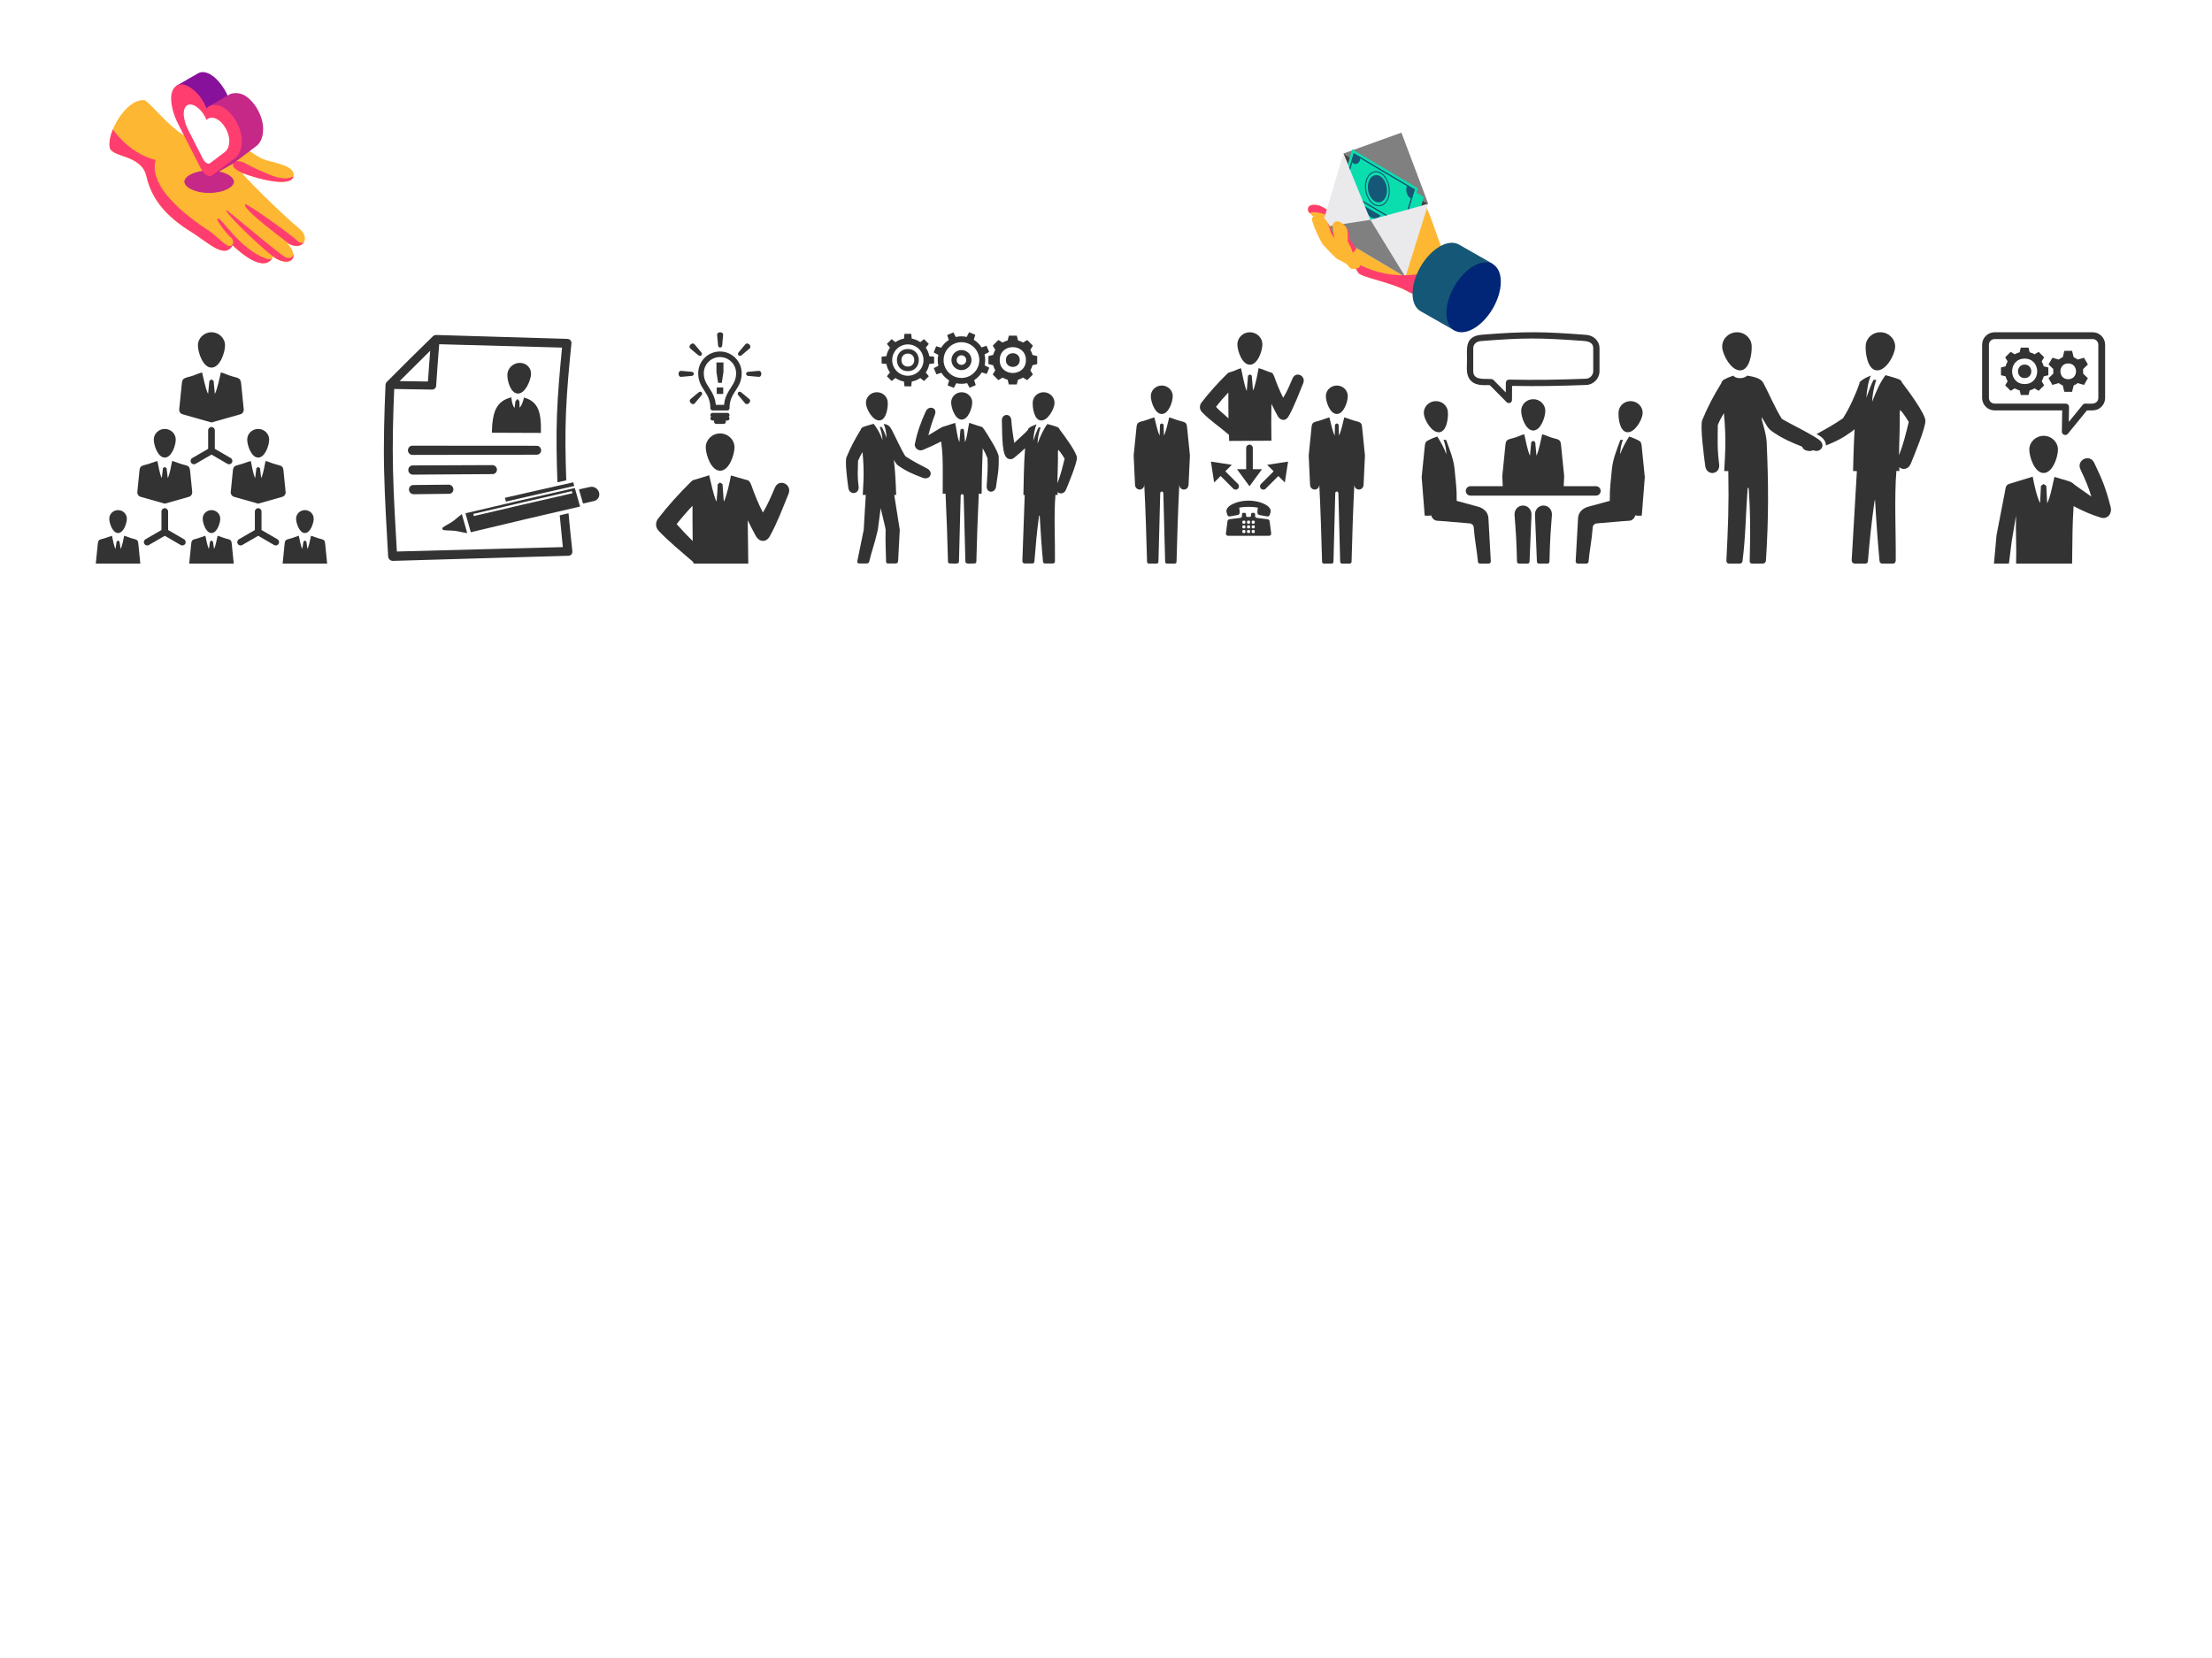 <?xml version="1.0" encoding="UTF-8" standalone="no"?><!DOCTYPE svg PUBLIC "-//W3C//DTD SVG 1.1//EN" "http://www.w3.org/Graphics/SVG/1.1/DTD/svg11.dtd"><svg width="100%" height="100%" viewBox="0 0 5692 4267" version="1.1" xmlns="http://www.w3.org/2000/svg" xmlns:xlink="http://www.w3.org/1999/xlink" xml:space="preserve" xmlns:serif="http://www.serif.com/" style="fill-rule:evenodd;clip-rule:evenodd;stroke-linejoin:round;stroke-miterlimit:2;"><rect id="Artboard1" x="0" y="0" width="5691.67" height="4266.67" style="fill:none;"/><g id="Artboard11" serif:id="Artboard1"><g><g><path d="M3399.55,530.963c6.002,2.998 57.034,31.776 63.155,34.523c44.956,20.173 65.126,-13.534 148.066,3.016c2.587,-4.752 3.394,-9.349 1.778,-13.592c-20.471,-53.701 -18.951,-24.58 -23.321,-67.211c-1.365,-13.322 -1.456,-26.03 10.581,-34.75c3.834,-2.78 9.583,-3.523 13.139,-0.399c2.915,2.561 3.771,7.248 5.655,10.541c18.855,32.984 31.56,36.893 50.096,67.759c15.682,26.115 37.654,111.466 58.669,143.654c23.133,35.431 -45.898,110.157 -105.632,75.064c-36.713,-21.569 -118.464,-36.521 -125.575,-46.674c-9.063,-12.94 -74.18,-113.255 -80.555,-118.448c-3.98,-3.246 -47.04,-33.019 -49.209,-41.322c-5.235,-19.992 22.476,-17.49 33.153,-12.161Z" style="fill:#feb732;fill-rule:nonzero;"/></g><g><path d="M3611.39,567.275c2.075,-4.315 2.641,-8.488 1.163,-12.363c-20.471,-53.701 -18.951,-24.58 -23.321,-67.211c-1.365,-13.322 -1.456,-26.029 10.581,-34.75c3.834,-2.779 9.583,-3.523 13.139,-0.399c0.736,0.648 1.341,1.433 1.867,2.297c-1.989,0.591 -3.87,1.393 -5.536,2.446c-12.011,7.599 -13.312,21.81 -7.58,33.659c10.489,21.684 19.953,44.25 31.396,65.331c4.276,7.883 1.86,28.696 -21.709,10.99Z" style="fill:#ff6556;fill-rule:nonzero;"/></g><g><path d="M3563.36,576.688c-9.07,2.329 -65.299,11.19 -73.016,13.179c-0.636,0.164 -40.872,-23.748 -50.27,-26.954c-19.057,-6.502 -37.6,-16.226 -58.019,-16.859c-4.654,-0.148 -8.556,0.821 -11.765,2.537c-2.127,-2.244 -3.544,-4.137 -3.891,-5.471c-5.23,-19.988 22.479,-17.488 33.158,-12.159c6.002,2.997 57.034,31.776 63.155,34.522c41.555,18.644 61.972,-8.708 130.318,0.108c-4.895,1.368 -23.466,9.504 -29.67,11.097Z" style="fill:#ff3e6f;fill-rule:nonzero;"/></g><g><g><path d="M3675.31,524.602l-69.11,-183.259l-149.291,53.701l218.401,129.558Z" style="fill:#808080;fill-rule:nonzero;"/></g><g><path d="M3675.31,524.602l-148.9,41.137l-69.501,-170.695l218.401,129.558Z" style="fill:#424445;fill-rule:nonzero;"/></g><g><g><path d="M3494.79,406.789l-30.921,108.766l167.026,99.071l32.928,-107.568l-169.033,-100.269Z" style="fill:#0bdeae;fill-rule:nonzero;"/></g><g><g><path d="M3627.05,604.666l-1.444,-0.858l-153.992,-91.336l27.189,-95.636l1.476,0.876l155.723,92.374l-0.301,0.992l-28.651,93.588Zm-152.342,-93.424l150.8,89.441l27.363,-89.383l-152.466,-90.441l-25.697,90.383Z" style="fill:#0bdeae;fill-rule:nonzero;"/></g></g><g><g><path d="M3627.04,604.658l-1.444,-0.858l-154.002,-91.325l27.197,-95.65l157.209,93.266l-7.214,23.565l-21.746,71.002Zm-152.352,-93.413l150.811,89.43l27.371,-89.37l-152.477,-90.457l-25.705,90.397Z" style="fill:#0bdeae;fill-rule:nonzero;"/></g></g><g><g><g><path d="M3563.47,553.35c-4.978,0 -10.054,-1.652 -14.819,-4.894c-16.358,-11.129 -24.913,-38.135 -19.069,-60.203c3.125,-11.802 9.933,-20.439 18.676,-23.702c7.269,-2.721 15.297,-1.478 22.595,3.487c16.356,11.126 24.914,38.133 19.072,60.204c-3.125,11.802 -9.933,20.439 -18.676,23.701c-2.523,0.943 -5.139,1.407 -7.779,1.407Zm-7.449,-87.563c-2.331,-0 -4.63,0.406 -6.842,1.235c-7.932,2.959 -14.144,10.944 -17.047,21.907c-5.581,21.07 2.494,46.796 18,57.347c6.567,4.464 13.737,5.601 20.188,3.197c7.932,-2.962 14.144,-10.944 17.047,-21.907c5.578,-21.073 -2.497,-46.799 -18.002,-57.347c-4.314,-2.936 -8.886,-4.432 -13.344,-4.432Z" style="fill:#0bdeae;fill-rule:nonzero;"/></g></g></g><g><g><path d="M3568.07,476.855c12.811,8.713 19.465,29.823 14.875,47.163c-4.591,17.338 -18.689,24.33 -31.5,15.617c-12.807,-8.714 -19.465,-29.824 -14.872,-47.161c4.591,-17.34 18.689,-24.333 31.497,-15.619Z" style="fill:#0bdeae;fill-rule:nonzero;"/></g></g><g><g><path d="M3654.43,510.698l-6.913,22.572c-1.399,-0.317 -2.801,-0.95 -4.171,-1.877c-7.314,-4.989 -11.142,-17.078 -8.502,-27.001c0.422,-1.61 0.977,-3.062 1.665,-4.329l17.921,10.635Z" style="fill:#0bdeae;fill-rule:nonzero;"/></g></g><g><g><path d="M3472.38,511.527l6.903,-22.572c1.399,0.314 2.801,0.948 4.171,1.872c7.314,4.986 11.15,17.076 8.515,27.001c-0.422,1.61 -0.977,3.062 -1.66,4.332l-17.929,-10.633Z" style="fill:#0bdeae;fill-rule:nonzero;"/></g></g><g><g><path d="M3515.88,428.498c-0.106,1.69 -0.373,3.379 -0.792,5.016c-2.614,9.925 -10.694,13.937 -18.03,8.948c-1.216,-0.821 -2.325,-1.848 -3.328,-3.009l5.863,-20.619l16.287,9.664Z" style="fill:#0bdeae;fill-rule:nonzero;"/></g></g><g><g><path d="M3610.24,593.355c0.161,-1.687 0.477,-3.366 0.95,-4.989c2.922,-9.841 11.124,-13.594 18.301,-8.378c1.188,0.855 2.262,1.921 3.231,3.112l-6.507,20.423l-15.975,-10.168Z" style="fill:#0bdeae;fill-rule:nonzero;"/></g></g></g><g><g><path d="M3470.07,425.558l-30.924,108.765l167.027,99.068l32.927,-107.567l-169.03,-100.266Z" style="fill:#0bdeae;fill-rule:nonzero;"/></g><g><g><path d="M3602.32,623.434l-1.444,-0.858l-153.992,-91.336l27.189,-95.636l1.476,0.877l155.723,92.373l-0.301,0.993l-28.651,93.587Zm-152.342,-93.426l150.8,89.44l27.363,-89.382l-152.466,-90.441l-25.697,90.383Z" style="fill:#155777;fill-rule:nonzero;"/></g></g><g><g><path d="M3602.32,623.426l-1.444,-0.858l-154.002,-91.322l27.194,-95.65l157.212,93.266l-7.217,23.562l-21.743,71.002Zm-152.353,-93.413l150.811,89.427l27.371,-89.366l-152.479,-90.457l-25.703,90.396Z" style="fill:#155777;fill-rule:nonzero;"/></g></g><g><g><g><path d="M3538.75,572.116c-4.976,-0 -10.052,-1.652 -14.816,-4.894c-16.359,-11.124 -24.914,-38.13 -19.07,-60.201c3.126,-11.802 9.931,-20.439 18.674,-23.702c7.267,-2.719 15.297,-1.478 22.595,3.487c16.361,11.127 24.914,38.131 19.072,60.201c-3.125,11.802 -9.933,20.439 -18.676,23.702c-2.521,0.942 -5.137,1.407 -7.779,1.407Zm-7.446,-87.561c-2.331,-0 -4.628,0.406 -6.842,1.235c-7.93,2.962 -14.141,10.944 -17.045,21.907c-5.58,21.073 2.492,46.799 18,57.345c6.568,4.463 13.742,5.612 20.186,3.196c7.932,-2.959 14.143,-10.944 17.047,-21.907c5.58,-21.07 -2.495,-46.796 -18.003,-57.344c-4.313,-2.933 -8.888,-4.432 -13.343,-4.432Z" style="fill:#155777;fill-rule:nonzero;"/></g></g></g><g><g><path d="M3543.35,495.623c12.807,8.714 19.465,29.826 14.874,47.163c-4.59,17.338 -18.691,24.33 -31.499,15.619c-12.811,-8.713 -19.465,-29.823 -14.875,-47.163c4.59,-17.34 18.689,-24.33 31.5,-15.619Z" style="fill:#155777;fill-rule:nonzero;"/></g></g><g><g><path d="M3629.72,529.466l-6.916,22.57c-1.399,-0.317 -2.798,-0.948 -4.171,-1.874c-7.312,-4.989 -11.14,-17.079 -8.5,-27.002c0.422,-1.61 0.977,-3.062 1.663,-4.332l17.924,10.638Z" style="fill:#155777;fill-rule:nonzero;"/></g></g><g><g><path d="M3447.66,530.295l6.905,-22.574c1.396,0.316 2.798,0.947 4.171,1.874c7.314,4.984 11.147,17.073 8.513,26.999c-0.42,1.61 -0.974,3.062 -1.661,4.331l-17.928,-10.63Z" style="fill:#155777;fill-rule:nonzero;"/></g></g><g><g><path d="M3491.16,447.266c-0.105,1.69 -0.369,3.377 -0.792,5.013c-2.613,9.925 -10.691,13.938 -18.029,8.949c-1.214,-0.819 -2.323,-1.845 -3.326,-3.009l5.86,-20.617l16.287,9.664Z" style="fill:#155777;fill-rule:nonzero;"/></g></g><g><g><path d="M3585.52,612.121c0.158,-1.685 0.475,-3.363 0.948,-4.989c2.922,-9.839 11.123,-13.592 18.303,-8.379c1.185,0.858 2.262,1.922 3.229,3.115l-6.505,20.421l-15.975,-10.168Z" style="fill:#155777;fill-rule:nonzero;"/></g></g></g><g><g><path d="M3479.45,384.228l-30.921,108.766l167.027,99.07l32.927,-107.567l-169.033,-100.269Z" style="fill:#0bdeae;fill-rule:nonzero;"/></g><g><g><path d="M3611.71,582.105l-1.444,-0.858l-153.992,-91.336l27.189,-95.636l1.475,0.876l155.724,92.373l-0.301,0.993l-28.651,93.588Zm-152.342,-93.424l150.8,89.44l27.363,-89.382l-152.466,-90.442l-25.697,90.384Z" style="fill:#155777;fill-rule:nonzero;"/></g></g><g><g><path d="M3611.71,582.097l-1.444,-0.858l-154.003,-91.326l27.195,-95.646l157.212,93.263l-7.217,23.564l-21.743,71.003Zm-152.353,-93.414l150.811,89.43l27.371,-89.369l-152.479,-90.454l-25.703,90.393Z" style="fill:#155777;fill-rule:nonzero;"/></g></g><g><g><g><path d="M3548.14,530.789c-4.976,-0 -10.052,-1.653 -14.817,-4.894c-16.358,-11.126 -24.913,-38.133 -19.069,-60.204c3.126,-11.799 9.931,-20.436 18.671,-23.701c7.269,-2.717 15.299,-1.484 22.601,3.484c16.358,11.129 24.913,38.136 19.069,60.204c-3.125,11.802 -9.933,20.439 -18.676,23.701c-2.523,0.945 -5.137,1.41 -7.779,1.41Zm-7.444,-87.564c-2.334,0 -4.633,0.409 -6.847,1.238c-7.93,2.962 -14.141,10.944 -17.042,21.904c-5.581,21.073 2.494,46.799 18,57.348c6.57,4.466 13.745,5.606 20.186,3.196c7.932,-2.959 14.143,-10.944 17.047,-21.907c5.58,-21.07 -2.495,-46.796 -18,-57.347c-4.314,-2.935 -8.888,-4.432 -13.344,-4.432Z" style="fill:#155777;fill-rule:nonzero;"/></g></g></g><g><g><path d="M3552.73,454.293c12.807,8.714 19.465,29.824 14.874,47.164c-4.593,17.337 -18.691,24.33 -31.499,15.616c-12.811,-8.711 -19.465,-29.823 -14.875,-47.161c4.593,-17.34 18.692,-24.33 31.5,-15.619Z" style="fill:#155777;fill-rule:nonzero;"/></g></g><g><g><path d="M3639.1,488.137l-6.916,22.572c-1.399,-0.317 -2.798,-0.95 -4.17,-1.874c-7.312,-4.989 -11.14,-17.079 -8.5,-27.004c0.422,-1.611 0.977,-3.06 1.663,-4.33l17.923,10.636Z" style="fill:#155777;fill-rule:nonzero;"/></g></g><g><g><path d="M3457.04,488.968l6.903,-22.574c1.399,0.316 2.8,0.947 4.173,1.871c7.314,4.987 11.147,17.076 8.513,27.002c-0.42,1.61 -0.974,3.062 -1.66,4.331l-17.929,-10.63Z" style="fill:#155777;fill-rule:nonzero;"/></g></g><g><g><path d="M3500.54,405.937c-0.106,1.689 -0.37,3.379 -0.792,5.015c-2.613,9.925 -10.691,13.938 -18.029,8.949c-1.214,-0.819 -2.323,-1.845 -3.326,-3.01l5.86,-20.616l16.287,9.662Z" style="fill:#155777;fill-rule:nonzero;"/></g></g><g><g><path d="M3594.91,570.793c0.158,-1.686 0.475,-3.365 0.947,-4.989c2.922,-9.838 11.124,-13.594 18.304,-8.378c1.188,0.855 2.262,1.922 3.231,3.115l-6.507,20.421l-15.975,-10.169Z" style="fill:#155777;fill-rule:nonzero;"/></g></g></g><g><g><path d="M3456.88,395.04l-56.234,189.953l215.856,128.031l58.826,-188.403l-148.954,41.151l-69.494,-170.732Z" style="fill:#eae9ec;fill-rule:nonzero;"/></g></g><g><path d="M3526.41,565.739l90.119,147.268l-215.852,-128.04l125.733,-19.228Z" style="fill:#808080;fill-rule:nonzero;"/></g></g><g><path d="M3457.99,624.563c-8.05,-8.913 -30.524,-28.692 -30.524,-28.692c-2.003,-7.236 -8.148,-18.4 -13.097,-26.288c-8.633,-13.753 -35.538,-22.157 -38.263,-6.487c-1.647,9.461 23.982,62.121 27.96,66.273c9.635,10.05 32.632,35.784 39.157,38.453c20.298,8.308 29.804,20.084 36.338,12.989c10.203,-11.08 -11.476,-45.07 -21.571,-56.248Z" style="fill:#feb732;fill-rule:nonzero;"/></g><g><path d="M3448.23,635.052c1.773,-1.769 -6.968,-22.77 -5.699,-24.747c-7.836,-7.423 -15.063,-14.434 -15.063,-14.434c-1.773,-6.405 -6.792,-15.883 -11.356,-23.45c3.616,10.552 5.737,15.888 8.704,26.771c0.176,0.373 19.528,31.685 23.414,35.86Z" style="fill:#ff3e6f;fill-rule:nonzero;"/></g><g><path d="M3730.84,682.929c-153.711,64.678 -252.443,-14.412 -252.443,-14.412c5.176,14.314 9.858,23.09 17.762,34.372c7.112,10.154 88.862,25.106 125.575,46.674c55.198,32.431 116.677,-31.304 109.106,-66.634Z" style="fill:#ff3e6f;fill-rule:nonzero;"/></g><g><path d="M3496.98,654.1c-7.219,-9.595 -23.844,-34.445 -23.844,-34.445c-0.441,-7.494 -2.91,-23.051 -5.997,-29.895c-5.495,-12.178 -28.195,-30.552 -37.37,-12.902c-3.987,8.741 10.451,65.766 13.475,70.659c7.317,11.844 27.798,43.252 34.78,44.216c37.703,5.197 19.962,-36.291 18.956,-37.633Z" style="fill:#feb732;fill-rule:nonzero;"/></g><g><path d="M3481.11,650.67c2.84,-3.481 5.988,-6.771 9.231,-9.975c-7.747,-11.068 -17.206,-25.207 -17.206,-25.207c-0.441,-7.493 -2.91,-23.051 -5.997,-29.895c-0.422,-0.929 -0.971,-1.902 -1.579,-2.885c0.641,3.094 4.075,24.17 2.179,37.037c3.605,9.891 7.815,12.511 13.372,30.925Z" style="fill:#ff3e6f;fill-rule:nonzero;"/></g><g><g><path d="M3842,679.329l-88.193,-50.202c-12.623,-7.022 -29.928,-5.859 -49.018,5.162c-38.643,22.31 -69.969,76.57 -69.969,121.192c0,22.577 8.019,38.362 20.952,45.558l87.971,50.068l98.257,-171.778Z" style="fill:#155777;fill-rule:nonzero;"/></g></g><g><g><path d="M3791.8,684.702c-38.639,22.308 -69.845,76.361 -69.721,120.758c0.124,44.397 31.537,62.3 70.176,39.992c38.636,-22.309 69.843,-76.363 69.718,-120.76c-0.124,-44.397 -31.537,-62.299 -70.173,-39.99Z" style="fill:#022677;fill-rule:nonzero;"/></g></g></g><g><g><path d="M771.309,589.349c-54.773,-45.64 -153.409,-145.579 -148.162,-144.322c46.161,17.628 125.805,37.091 132.161,8.751c6.542,-29.173 -57.119,-35.388 -78.314,-44.428c-34.256,-14.609 -66.47,-55.132 -133.946,-55.132c-13.259,0 -27.86,2.759 -43.283,2.759c-43.243,-0 -115.994,-98.061 -128.477,-99.178c-47.474,-3.788 -96.604,84.38 -88.829,121.818c5.491,26.445 81.694,17.253 94.491,74.245c13.697,61.001 53.802,104.811 113.871,142.052c44.949,27.867 87.523,72.437 107.724,35.154c20.258,19.774 82.938,73.954 104.417,29.158c39.329,30.306 74.229,6.35 35.264,-35.456c39.969,24.262 62.46,-10.946 33.083,-35.421Z" style="fill:#feb732;fill-rule:nonzero;"/></g><g><path d="M538.181,438.622c-37.563,-0 -63.738,15.266 -63.738,28.973c0,13.702 26.175,28.968 63.738,28.968c37.562,0 63.742,-15.266 63.742,-28.968c-0,-13.707 -26.18,-28.973 -63.742,-28.973Z" style="fill:#c52887;fill-rule:nonzero;"/></g><g><path d="M685.064,665.553c-71.848,-25.204 -117.76,-113.022 -125.943,-102.229c-3.171,4.182 28.406,43.058 32.836,46.039c15.56,10.468 6.326,31.366 -9.293,20.858c-13.957,-9.389 -25.241,-21.508 -38.409,-31.781c-11.047,-8.619 -167.577,-101.112 -143.801,-186.681c-67.493,-16.934 -105.848,-73.248 -109.908,-78.948c-7.233,17.678 -10.571,34.835 -8.085,46.804c5.491,26.445 81.695,17.253 94.491,74.245c13.698,61 53.803,104.811 113.872,142.052c44.948,27.866 87.523,72.437 107.724,35.154c19.491,19.023 78.246,69.884 101.797,33.811c-4.184,2.785 -9.297,2.773 -15.281,0.676Z" style="fill:#ff3e6f;fill-rule:nonzero;"/></g><g><path d="M754.999,654.192c-3.085,11.832 -14.378,13.038 -26.476,4.153c-47.34,-34.761 -148.366,-122.91 -147.308,-117.809c2.61,12.574 91.261,97.289 121.743,119.69c28.187,20.713 54.829,15.009 52.041,-6.034Z" style="fill:#ff3e6f;fill-rule:nonzero;"/></g><g><path d="M766.161,620.448c-16.559,-16.139 -133.984,-100.367 -135.882,-94.778c-5.171,15.246 108.7,96.441 113.389,102.065c17.834,8.8 31.511,5.39 37.581,-3.112c-4.919,1.292 -10.437,0.361 -15.088,-4.175Z" style="fill:#ff3e6f;fill-rule:nonzero;"/></g><g><path d="M695.706,450.267c-22.371,-8.993 -44.364,-18.823 -65.448,-30.545c-6.478,-3.6 -30.617,-11.821 -30.617,5.545c-0,9.435 22.793,19.591 23.504,19.76c45.914,17.532 124.93,36.866 132.022,9.18c-18.841,9.288 -40.77,3.575 -59.461,-3.94Z" style="fill:#ff3e6f;fill-rule:nonzero;"/></g><g id="heart"><g id="XMLID_532_"><path d="M585.589,245.906c-6.283,-16.17 -24.36,-42.514 -42.839,-53.667c-12.145,-7.332 -23.18,-8.41 -31.547,-4.367l-0.047,-0.056l-57.449,33.019l91.888,230.701c0.002,-0 41.188,-202.56 39.994,-205.63Z" style="fill:#88119b;fill-rule:nonzero;"/></g><g id="XMLID_527_"><path d="M630.167,245.966c-12.569,-7.587 -30.125,-8.338 -40.248,-2.577l-48.546,28.22l-22.406,82.464l25.124,93.665c0.629,2.35 -2.413,6.063 -0.37,4.888c-0,0 56.145,-31.555 56.708,-31.982l59.684,-45.188c10.963,-8.387 17.017,-24.09 17.017,-44.143c0.002,-31.479 -21.025,-69.691 -46.963,-85.347Z" style="fill:#c52887;fill-rule:nonzero;"/></g><g id="XMLID_505_"><g id="XMLID_523_"><path d="M605.282,406.348c10.962,-8.387 17.016,-24.092 17.016,-44.146c-0,-31.48 -21.027,-69.69 -46.965,-85.348c-18.755,-11.319 -37.856,-7.116 -43.971,2.594c0,-0 -11.267,-35.682 -44.012,-55.698c-25.059,-15.318 -46.923,-2.802 -46.923,28.676l0,0.002c0,20.051 6.087,43.084 17.108,64.742l59.652,117.213c7.554,14.845 20.855,22.875 28.412,17.153l59.683,-45.188Z" style="fill:#ff3e6f;fill-rule:nonzero;"/></g></g><g id="XMLID_506_"><g id="XMLID_511_"><path d="M579.003,390.779c7.065,-5.406 10.965,-15.527 10.965,-28.45c0,-20.288 -13.552,-44.913 -30.268,-55.003c-12.086,-7.295 -24.397,-4.588 -28.338,1.67c0,-0 -7.261,-22.995 -28.363,-35.895c-16.151,-9.872 -30.242,-1.808 -30.242,18.48c-0,12.923 3.921,27.767 11.026,41.723l38.444,75.542c4.869,9.567 13.439,14.744 18.311,11.057l38.465,-29.124Z" style="fill:#fff;fill-rule:nonzero;"/></g></g></g></g><g><path d="M1805.22,1017.17c4.756,-5.681 -1.827,-12.269 -7.511,-7.512l-20.545,17.19c-7.274,6.09 4.777,18.141 10.862,10.867l17.194,-20.545Zm94.748,-0c-4.756,-5.681 1.83,-12.269 7.511,-7.512l20.547,17.19c7.274,6.09 -4.778,18.141 -10.864,10.867l-17.194,-20.545Zm-120.158,-49.772c7.379,-0.653 7.381,-9.969 0,-10.624l-26.684,-2.372c-9.45,-0.84 -9.448,16.206 0,15.366l26.684,-2.37Zm145.57,0c-7.381,-0.653 -7.383,-9.969 0,-10.624l26.682,-2.372c9.451,-0.84 9.448,16.206 0,15.366l-26.682,-2.37Zm-128.345,-53.161c5.681,4.755 12.271,-1.83 7.511,-7.511l-17.192,-20.548c-6.088,-7.274 -18.136,4.779 -10.862,10.867l20.543,17.192Zm111.121,-0c-5.684,4.755 -12.272,-1.83 -7.514,-7.511l17.192,-20.548c6.088,-7.274 18.138,4.779 10.864,10.867l-20.542,17.192Zm-49.774,-25.413c-0.653,7.381 -9.971,7.384 -10.622,0l-2.375,-26.684c-0.837,-9.448 16.206,-9.446 15.369,0l-2.372,26.684Zm-15.457,201.987c-3.111,0 -5.637,-2.523 -5.637,-5.634c0,-1.07 0.298,-2.072 0.819,-2.926l-4.505,0c-3.109,0 -5.634,-2.525 -5.634,-5.634c-0,-1.709 0.763,-3.246 1.972,-4.279c-1.209,-1.037 -1.972,-2.567 -1.972,-4.279c-0,-3.111 2.525,-5.634 5.634,-5.634l37.984,-0c3.111,-0 5.634,2.523 5.634,5.634c0,1.712 -0.762,3.242 -1.972,4.279c1.21,1.033 1.972,2.57 1.972,4.279c0,3.109 -2.523,5.634 -5.634,5.634l-4.502,0c0.518,0.854 0.816,1.856 0.816,2.926c0,3.111 -2.525,5.634 -5.634,5.634l-19.341,0Zm28.661,-34.53l-37.984,0c-3.109,0 -5.634,-2.525 -5.634,-5.634c-0,-21.432 -7.883,-33.582 -15.504,-45.325c-8.025,-12.365 -15.797,-24.341 -15.797,-44.879c0,-15.438 6.263,-29.424 16.383,-39.542c10.12,-10.12 24.106,-16.382 39.544,-16.382c15.441,-0 29.424,6.262 39.544,16.382c10.12,10.118 16.383,24.104 16.383,39.542c-0,20.538 -7.772,32.514 -15.795,44.879c-7.62,11.743 -15.506,23.893 -15.506,45.325c0,3.109 -2.523,5.634 -5.634,5.634m-29.652,-14.343l21.32,-0c1.558,-17.794 7.697,-29.345 17.473,-44.407c7.988,-12.31 13.45,-21.721 13.45,-37.088c0,-11.067 -4.353,-21.578 -12.178,-29.403c-7.827,-7.825 -18.336,-12.178 -29.405,-12.178c-11.069,0 -21.578,4.353 -29.403,12.178c-7.827,7.825 -12.18,18.336 -12.18,29.403c-0,15.367 5.462,24.778 13.45,37.088c9.778,15.062 15.915,26.613 17.473,44.407" style="fill:#333;"/><path d="M1784.75,1450.36c-0.193,-3.867 -1.017,-3.877 -3.802,-6.588c-29.922,-25.647 -59.443,-50.015 -85.769,-77.304c-8.651,-8.97 -9.29,-21.943 -1.709,-31.842c24.484,-31.996 52.861,-63.41 84.892,-95.166c4.051,-4.012 5.088,-3.9 13.327,-6.177c14.462,-3.995 18.668,-6.153 33.253,-10.276c4.203,16.776 11.081,52.643 18.855,68.159l2.046,-24.785l1.024,-20.503l6.188,-4.1l6.188,4.1l3.278,45.29c7.835,-15.743 15.12,-50.467 18.383,-67.649c18.722,5.239 26.614,7.855 44.827,12.906c3.221,2.47 5.895,7.485 7.416,11.571c8.158,23.329 17.55,46.867 29.891,70.896c12.076,-19.12 21.252,-41.567 30.921,-63.996c10.763,-24.961 45.418,-8.804 34.889,16.655c-15.292,36.962 -28.812,74.067 -48.006,108.439c-9.283,16.625 -26.908,15.746 -36.272,-1.33c-7.181,-13.095 -13.988,-26.352 -20.467,-39.744l1.379,111.444l-140.732,-0Zm-2.314,-58.134c-0.151,-17.264 -0.219,-35.809 -0.437,-53.663l-0,-37.017c-14.16,15.018 -27.84,30.642 -40.77,47.202c12.804,14.69 26.775,29.461 41.207,43.478m61.88,-395.16l16.687,-0l-0,16.687l-16.687,0l-0,-16.687Zm3.595,-11.874l-4.323,-27.914l-0,-24.58l18.024,0l0,24.58l-4.265,27.914l-9.436,0Zm5.144,130.245c20.422,0 36.974,15.985 36.974,35.714c-0,19.078 -13.734,60.25 -36.974,60.25c-23.236,-0 -36.975,-41.172 -36.975,-60.25c0,-19.729 16.555,-35.714 36.975,-35.714" style="fill:#333;"/></g><g><path d="M4467.56,855.109c20.927,-1.142 38.8,14.327 39.893,34.53c1.06,19.541 -4.981,62.217 -28.784,63.51c-23.808,1.293 -45.951,-39.83 -47.009,-59.368c-1.095,-20.21 14.969,-37.528 35.9,-38.672" style="fill:#333;"/><path d="M4674.57,1117.01c23.499,-12.978 43.579,-23.848 67.863,-40.616c17.22,-27.122 31.412,-58.95 42.532,-89.578c-0.325,-1.344 -0.386,-2.57 0.654,-3.665c6.504,-6.823 16.722,-11.955 28.644,-16.762c-6.088,12.688 -10.899,38.119 -11.518,57.406c3.414,-10.809 12.895,-36.844 18.374,-46.404l6.939,0.163c-5.698,16.117 -10.114,38.213 -10.393,55.998c10.144,-27.193 22.136,-52.452 34.124,-68.063c8.522,2.196 32.972,8.739 38.251,12.693c3.453,2.583 3.748,4.774 4.876,7.369l0.298,0.139c13.806,17.822 56.613,75.54 59.196,95.683c2.114,16.426 -29.784,92.914 -37.558,111.864c-6.4,15.602 -21.413,16.474 -29.677,8.963c0.125,3.276 0.286,6.578 0.477,9.906l-7.832,-0.216l0.023,0.502c-5.684,68.242 -0.921,159.15 -1.7,230.225c-0.051,4.583 -2.849,7.741 -7.032,7.741l-27.68,-0.014c-3.439,-0.005 -6.476,-2.395 -6.811,-5.814c-4.437,-45.094 -8.558,-102.486 -11.606,-157.18c-0.058,-1.114 -1.126,0.439 -1.223,1.118c-7.451,51.485 -12.99,103.945 -17.255,156.062c-0.277,3.407 -2.686,5.809 -6.125,5.814l-27.682,0.014c-4.184,0.002 -7.718,-3.174 -7.944,-7.741l13.406,-230.158c-2.197,-0.109 -7.557,-0.225 -9.848,-0.353c0.567,-16.171 1.314,-61.019 3.97,-107.667c-1.403,1.513 -3.119,3.053 -5.314,4.662c-25.659,18.778 -40.693,25.887 -68.354,37.353c-0.097,-14.75 -12.397,-23.159 -24.075,-29.444m212.124,54.392c0.193,-36.063 2.585,-70.535 1.739,-108.289l0.821,-8.262l6.192,6.795c5.695,7.509 11.132,15.42 16.225,24.31c-8.153,33.04 -13.364,55.617 -24.977,85.446m-45.974,-316.294c-20.929,-1.142 -38.793,14.325 -39.895,34.53c-1.061,19.546 4.983,62.215 28.786,63.51c23.813,1.293 45.951,-39.825 47.013,-59.368c1.096,-20.213 -14.973,-37.528 -35.904,-38.672" style="fill:#333;"/><path d="M4436.8,1212.11c1.991,-34.791 3.905,-65.296 2.544,-100.112c-0.618,-15.832 -1.804,-32.312 -3.325,-48.879c-5.674,9.321 -10.95,19.153 -15.601,30.357c-0.605,38.839 -1.591,63.319 3.351,100.788c3.595,27.254 -32.196,32.043 -35.798,4.756c-2.684,-20.369 -13.843,-102.784 -7.711,-117.883c13.143,-32.356 29.996,-64.373 48.655,-94.264c0.981,-3.476 2.867,-6.72 5.497,-8.688c5.279,-3.953 18.394,-9.336 26.915,-11.534c-1.619,3.695 19.526,12.778 34.93,-0.053c15.101,2.779 34.461,5.944 41.279,18.912c15.241,28.992 30.13,64.438 47.497,92.234c17.231,11.06 85.255,43.388 99.04,56.757c14.555,14.115 -2.282,31.802 -17.901,24.077c-11.221,5.216 -27.141,0.031 -28.54,-8.946c-27.678,-10.976 -51.327,-21.296 -76.049,-38.371c-8.411,-5.463 -12.943,-11.609 -16.794,-18.502c-5.265,-9.569 -11.906,-20.254 -11.862,-18.671c0.293,10.849 12.064,38.756 13.213,65.24c4.634,106.691 5.26,190.925 -1.909,303.292c-0.419,4.57 -4.102,7.744 -8.279,7.742l-27.684,-0.014c-3.435,-0.005 -5.942,-2.391 -5.87,-5.814c1.561,-73.351 2.219,-118.55 -2.637,-188.511c-0.018,-0.283 -2.555,-0.576 -2.604,0.075c-5.137,66.974 -4.946,123.034 -13.271,188.436c-0.433,3.412 -3.542,5.814 -6.977,5.814l-27.682,0.014c-4.183,-0 -7.039,-3.156 -6.808,-7.742c4.341,-87.326 6.681,-140.595 4.978,-230.224l-10.597,-0.286Z" style="fill:#333;"/></g><g><path d="M2989.55,992.141c15.582,0 28.214,12.199 28.214,27.252c0,14.555 -10.485,45.974 -28.214,45.974c-17.732,-0 -28.219,-31.419 -28.219,-45.974c-0,-15.053 12.638,-27.252 28.219,-27.252m-45.104,254.558c0.044,17.469 -23.271,17.476 -23.792,0.263l-3.476,-74.856l7.236,-71.839c0.424,-4.191 0.963,-9.53 4.284,-12.139c3.493,-2.742 10.478,-4.035 14.836,-5.244c10.844,-2.995 15.964,-5.716 26.901,-8.806c3.155,12.578 7.797,35.332 13.629,46.969l0.844,-28.568l4.642,-3.074l4.639,3.074l0.844,28.568c5.832,-11.637 10.474,-34.391 13.629,-46.969c10.937,3.09 16.057,5.811 26.901,8.806c4.342,1.205 11.622,2.544 15.018,5.393c3.158,2.66 3.688,7.878 4.102,11.99l7.236,71.839l-3.476,74.856c-0.521,17.213 -23.836,17.206 -23.789,-0.263c-3.126,61.487 -5.732,139.661 -7.172,199.162c-0.056,2.492 -2.114,4.499 -4.607,4.499l-20.08,0c-2.486,0 -4.546,-2.002 -4.609,-4.483l-4.63,-176.703c-0.074,-2.816 -2.039,-4.227 -4.006,-4.227c-1.97,-0 -3.933,1.411 -4.007,4.227l-4.632,176.703c-0.063,2.481 -2.123,4.483 -4.609,4.483l-20.08,0c-2.493,0 -4.551,-2.007 -4.607,-4.499c-1.44,-59.501 -4.046,-137.675 -7.169,-199.162m495.502,-254.558c15.583,0 28.213,12.199 28.213,27.252c-0,14.555 -10.483,45.974 -28.213,45.974c-17.731,-0 -28.216,-31.419 -28.216,-45.974c-0,-15.053 12.634,-27.252 28.216,-27.252m-45.106,254.558c0.047,17.469 -23.271,17.476 -23.789,0.263l-3.477,-74.856l7.237,-71.839c0.421,-4.191 0.963,-9.53 4.284,-12.139c3.492,-2.742 10.476,-4.035 14.833,-5.244c10.846,-2.995 15.967,-5.716 26.903,-8.806c3.151,12.578 7.795,35.332 13.627,46.969l0.845,-28.568l4.643,-3.074l4.637,3.074l0.847,28.568c5.832,-11.637 10.474,-34.391 13.627,-46.969c10.936,3.09 16.057,5.811 26.903,8.806c4.341,1.205 11.622,2.544 15.017,5.393c3.156,2.66 3.686,7.878 4.1,11.99l7.239,71.839l-3.476,74.856c-0.521,17.213 -23.836,17.206 -23.79,-0.263c-3.127,61.487 -5.734,139.661 -7.171,199.162c-0.058,2.492 -2.114,4.499 -4.607,4.499l-20.08,0c-2.486,0 -4.548,-2.002 -4.611,-4.483l-4.633,-176.703c-0.072,-2.816 -2.037,-4.227 -4.002,-4.227c-1.969,-0 -3.937,1.411 -4.009,4.227l-4.63,176.703c-0.065,2.481 -2.123,4.483 -4.611,4.483l-20.078,0c-2.495,0 -4.551,-2.007 -4.609,-4.499c-1.437,-59.501 -4.044,-137.675 -7.169,-199.162" style="fill:#333;"/><path d="M3211.08,1339.89l3.473,-0c1.17,-0 2.127,0.957 2.127,2.127l-0,3.473c-0,1.17 -0.957,2.127 -2.127,2.127l-3.473,-0c-1.172,-0 -2.127,-0.957 -2.127,-2.127l-0,-3.473c-0,-1.17 0.955,-2.127 2.127,-2.127m12.051,-0l3.473,-0c1.171,-0 2.127,0.957 2.127,2.127l-0,3.473c-0,1.17 -0.956,2.127 -2.127,2.127l-3.473,-0c-1.169,-0 -2.127,-0.957 -2.127,-2.127l-0,-3.473c-0,-1.17 0.958,-2.127 2.127,-2.127m-24.103,12.052l3.474,-0c1.17,-0 2.127,0.955 2.127,2.126l0,3.474c0,1.169 -0.957,2.126 -2.127,2.126l-3.474,-0c-1.17,-0 -2.126,-0.957 -2.126,-2.126l0,-3.474c0,-1.171 0.956,-2.126 2.126,-2.126m12.052,-0l3.473,-0c1.17,-0 2.127,0.955 2.127,2.126l-0,3.474c-0,1.169 -0.957,2.126 -2.127,2.126l-3.473,-0c-1.172,-0 -2.127,-0.957 -2.127,-2.126l-0,-3.474c-0,-1.171 0.955,-2.126 2.127,-2.126m12.051,-0l3.473,-0c1.171,-0 2.127,0.955 2.127,2.126l-0,3.474c-0,1.169 -0.956,2.126 -2.127,2.126l-3.473,-0c-1.169,-0 -2.127,-0.957 -2.127,-2.126l-0,-3.474c-0,-1.171 0.958,-2.126 2.127,-2.126m-24.103,12.051l3.474,-0c1.17,-0 2.127,0.956 2.127,2.125l0,3.474c0,1.169 -0.957,2.126 -2.127,2.126l-3.474,0c-1.17,0 -2.126,-0.957 -2.126,-2.126l0,-3.474c0,-1.169 0.956,-2.125 2.126,-2.125m12.052,-0l3.473,-0c1.17,-0 2.127,0.956 2.127,2.125l-0,3.474c-0,1.169 -0.957,2.126 -2.127,2.126l-3.473,0c-1.172,0 -2.127,-0.957 -2.127,-2.126l-0,-3.474c-0,-1.169 0.955,-2.125 2.127,-2.125m12.051,-0l3.473,-0c1.171,-0 2.127,0.956 2.127,2.125l-0,3.474c-0,1.169 -0.956,2.126 -2.127,2.126l-3.473,0c-1.169,0 -2.127,-0.957 -2.127,-2.126l-0,-3.474c-0,-1.169 0.958,-2.125 2.127,-2.125m-24.103,-24.103l3.474,-0c1.17,-0 2.127,0.957 2.127,2.127l0,3.473c0,1.17 -0.957,2.127 -2.127,2.127l-3.474,-0c-1.17,-0 -2.126,-0.957 -2.126,-2.127l0,-3.473c0,-1.17 0.956,-2.127 2.126,-2.127m-34.745,-3.765l27.108,-3.402c2.478,-0.31 4.535,-2.037 4.535,-4.533l-0,-4.953c-0,-1.871 1.53,-3.401 3.401,-3.401l3.697,-0c1.874,-0 3.401,1.53 3.401,3.401l0,3.669c0,1.87 1.529,3.401 3.402,3.401l5.98,-0c1.873,-0 3.401,-1.528 3.401,-3.401l-0,-3.669c-0,-1.872 1.529,-3.401 3.402,-3.401l3.696,-0c1.871,-0 3.401,1.533 3.401,3.401l0,4.953c0,2.49 2.058,4.224 4.535,4.533l27.109,3.402c2.843,0.356 5.256,2.117 5.621,4.938l4.08,31.422c0.216,1.659 -0.247,3.203 -1.363,4.472c-1.114,1.268 -2.582,1.927 -4.258,1.927l-105.228,-0c-1.674,-0 -3.145,-0.659 -4.259,-1.927c-1.114,-1.269 -1.58,-2.795 -1.363,-4.472l4.08,-31.422c0.369,-2.842 2.779,-4.582 5.622,-4.938m0.492,-34.823c25.468,-17.252 70.613,-17.252 96.082,-0c4.058,2.751 10.488,9.059 8.506,16.615c-1.246,4.759 -2.064,12.21 -8.876,10.971l-19.547,-3.561c-6.812,-1.239 -5.259,-8.316 -4.931,-13.225c0.391,-5.823 2.842,-5.414 -2.716,-6.348c-11.441,-1.925 -29.511,-1.925 -40.951,-0c-5.56,0.934 -3.108,0.525 -2.719,6.348c0.327,4.909 1.881,11.987 -4.93,13.225l-19.547,3.561c-6.811,1.238 -7.632,-6.212 -8.878,-10.971c-1.98,-7.556 4.448,-13.864 8.507,-16.615" style="fill:#333;"/><path d="M3216.25,855.049c17.776,-0 32.187,13.915 32.187,31.086c-0,16.603 -11.96,52.441 -32.187,52.441c-20.224,-0 -32.184,-35.838 -32.184,-52.441c0,-17.171 14.409,-31.086 32.184,-31.086m-55.075,221.72c-0.112,-13.464 -0.168,-23.903 -0.337,-37.823l-0,-28.87c-11.046,11.713 -21.708,23.898 -31.796,36.811c9.985,11.455 20.882,18.948 32.133,29.882m1.721,57.945c-0.184,-7.734 -0.358,-13.343 -0.517,-15.727c-0.793,-0.595 -1.583,-1.265 -2.362,-2.021c-23.336,-20.001 -46.358,-34.981 -66.887,-56.259c-6.746,-6.992 -7.243,-17.113 -1.332,-24.831c19.092,-24.954 41.223,-49.452 66.205,-74.216c3.158,-3.13 3.967,-3.041 10.392,-4.818c11.276,-3.116 13.623,-6.1 24.999,-9.316c3.276,13.083 8.778,46.651 14.841,58.75l3.19,-39.614l4.825,-3.193l4.826,3.193l3.285,38.477c6.112,-12.276 11.842,-44.425 14.386,-57.822c14.601,4.086 19.977,8.034 34.179,11.976c2.514,1.925 4.599,5.837 5.785,9.023c6.36,18.191 13.686,36.548 23.308,55.289c9.421,-14.911 16.576,-32.419 24.115,-49.908c8.392,-19.467 35.421,-6.867 27.205,12.99c-11.925,28.826 -22.468,57.761 -37.435,84.564c-7.239,12.966 -20.984,12.278 -28.289,-1.037c-5.599,-10.211 -10.903,-20.55 -15.959,-30.994c-0.4,33.07 -0.716,61.841 0.028,94.897l-108.788,0.597Z" style="fill:#333;"/><path d="M3314.5,1187.87l-8.315,53.75l-16.664,-16.662l-32.594,32.589c-3.341,3.341 -8.762,3.341 -12.104,-0c-3.341,-3.34 -3.341,-8.763 0,-12.104l32.594,-32.589l-16.667,-16.666l53.75,-8.318Zm-198.505,-0l53.752,8.318l-16.666,16.666l32.593,32.589c3.339,3.341 3.339,8.764 -0,12.104c-3.344,3.341 -8.765,3.341 -12.104,-0l-32.593,-32.589l-16.664,16.662l-8.318,-53.75Zm90.694,-35.07c-0,-4.725 3.832,-8.56 8.557,-8.56c4.73,0 8.56,3.835 8.56,8.56l0,54.659l23.566,0l-32.126,43.893l-32.123,-43.893l23.566,0l-0,-54.659Z" style="fill:#333;"/></g><g><path d="M3874.89,984.989l-0,-0.098l0.03,0c0.058,-4.592 3.723,-8.113 8.185,-8.025c71.121,1.416 127.148,0.405 198.148,-2.262c10.088,-0.377 18.508,-9.139 18.508,-19.308l0,-59.322c0,-16.66 -16.683,-18.064 -27.191,-18.818c-111.209,-7.976 -151.225,-8.294 -262.734,0.633c-10.009,0.802 -18.82,7.792 -18.82,18.185l-0,59.322c-0,22.114 25.122,19.433 37.249,19.863c14.873,0.531 11.069,-1.069 22.61,10.56l23.873,24.108l0.142,-24.838Zm16.015,8.088l-0.191,36.263c-0.028,7.164 -8.739,10.659 -13.732,5.611l-0.023,0.023l-43.055,-43.541c-4.809,-2.105 -33.031,4.846 -49.032,-11.737c-13.304,-13.792 -9.974,-32.258 -9.974,-54.059c0,-30.04 -5.757,-60.722 38.607,-64.296c110.233,-8.883 159.146,-8.009 268.632,0.412c18.357,1.414 33.742,15.357 33.742,34.221l-0,59.322c-0,18.717 -15.244,34.655 -34.059,35.362c-67.109,2.519 -123.513,3.684 -190.915,2.419" style="fill:#333;fill-rule:nonzero;"/><path d="M3945.39,1027.3c17.147,-0 31.044,13.422 31.044,29.989c0,16.013 -11.536,50.582 -31.044,50.582c-19.513,0 -31.049,-34.569 -31.049,-50.582c-0,-16.567 13.901,-29.989 31.049,-29.989m262.22,299.204c7.416,0.844 9.981,0.844 17.052,0.383l7.823,-98.854l-7.962,-79.048c-0.465,-4.609 -1.061,-10.488 -4.711,-13.357c-4.256,-3.342 -20.664,-10.223 -27.589,-12.181c-8.302,13.034 -16.616,27.233 -23.276,45.665c0.507,-12.669 2.426,-25.222 7.351,-37.521l-6.9,0.753c-8.818,24.185 -19.424,49.96 -21.675,75.556c-2.865,32.535 -5.732,47.02 -5.388,81.046l-54.889,14.883c-14.546,3.943 -25.882,14.229 -26.717,29.26l-6.172,111.098c-0.202,3.641 2.353,6.172 5.686,6.172l22.052,-0.014c2.739,-0.003 5.134,-1.903 5.365,-4.633c2.453,-28.858 8.162,-52.959 10.822,-88.757c0.402,-5.42 4.774,-9.587 10.193,-9.997c29.7,-2.244 54.966,-5.058 84.687,-6.936c6.439,-0.405 13.457,-7.114 14.248,-13.518m-9.348,-294.156c-17.09,-1.327 -31.989,10.976 -33.275,27.487c-1.244,15.964 2.893,50.964 22.343,52.478c19.454,1.514 38.323,-31.693 39.562,-47.662c1.286,-16.513 -11.534,-30.972 -28.63,-32.303m-515.095,294.156c-7.416,0.844 -9.983,0.844 -17.055,0.383l-7.822,-98.854l7.962,-79.048c0.465,-4.609 1.06,-10.488 4.711,-13.357c4.256,-3.342 20.664,-10.223 27.592,-12.181c8.299,13.034 16.612,27.233 23.275,45.665c-0.507,-12.669 -2.428,-25.222 -7.351,-37.521l6.897,0.753c8.818,24.185 19.425,49.96 21.676,75.556c2.865,32.535 5.734,47.02 5.39,81.046l54.887,14.883c14.546,3.943 25.882,14.229 26.717,29.26l6.172,111.098c0.202,3.641 -2.354,6.172 -5.686,6.172l-22.052,-0.014c-2.739,-0.003 -5.135,-1.903 -5.362,-4.633c-2.456,-28.858 -8.165,-52.959 -10.825,-88.757c-0.403,-5.42 -4.774,-9.587 -10.193,-9.997c-29.7,-2.244 -54.966,-5.058 -84.687,-6.936c-6.439,-0.405 -13.458,-7.114 -14.246,-13.518m9.346,-294.156c17.092,-1.327 31.989,10.976 33.275,27.487c1.244,15.964 -2.893,50.964 -22.341,52.478c-19.457,1.514 -38.323,-31.693 -39.565,-47.662c-1.283,-16.513 11.534,-30.972 28.631,-32.303m414.35,218.865c6.674,0 12.085,5.414 12.085,12.088c0,6.674 -5.411,12.09 -12.085,12.09l-322.949,-0c-6.676,-0 -12.087,-5.416 -12.087,-12.09c-0,-6.674 5.411,-12.088 12.087,-12.088l83.041,0l-1.2,-25.889c2.654,-26.349 5.309,-52.701 7.963,-79.048c0.465,-4.609 1.06,-10.488 4.713,-13.357c3.842,-3.019 11.53,-4.437 16.325,-5.77c11.932,-3.295 15.473,-6.29 27.507,-9.69c3.47,13.841 8.346,42.365 14.762,55.169c0.312,-6.216 2.946,-28.708 3.258,-34.921c1.702,-1.13 3.402,-2.254 5.104,-3.386c1.703,1.132 3.403,2.256 5.105,3.386c0.311,6.213 2.946,28.705 3.258,34.921c6.416,-12.804 11.292,-41.328 14.764,-55.169c12.032,3.4 15.573,6.395 27.507,9.69c4.777,1.323 12.788,2.8 16.52,5.932c3.479,2.928 4.06,8.67 4.516,13.195c2.654,26.347 5.309,52.699 7.962,79.048l-1.199,25.889l83.043,0Zm-135.152,49.699c13.253,0 22.769,11.569 21.745,24.699c-3.36,43.078 -4.997,64.528 -6.327,119.799c-0.063,2.737 -2.33,4.949 -5.07,4.949l-22.093,-0c-2.738,-0 -5.005,-2.203 -5.075,-4.933c-1.669,-37.111 -3.337,-83.527 -5.006,-120.638c-0.577,-12.841 8.948,-23.876 21.826,-23.876m-52.647,0c12.878,0 22.403,11.037 21.826,23.876c-1.67,37.111 -3.337,83.527 -5.007,120.638c-0.069,2.73 -2.337,4.933 -5.074,4.933l-22.094,-0c-2.739,-0 -5.006,-2.212 -5.069,-4.949c-1.33,-55.271 -2.967,-76.721 -6.328,-119.799c-1.023,-13.13 8.493,-24.699 21.746,-24.699" style="fill:#333;fill-rule:nonzero;"/></g><g><path d="M2254.84,1009.39c15.492,-0.844 28.716,10.604 29.53,25.559c0.786,14.469 -3.688,46.05 -21.305,47.011c-17.627,0.958 -34.014,-29.48 -34.8,-43.944c-0.81,-14.962 11.083,-27.782 26.575,-28.626m219.837,0c14.982,0 27.128,11.73 27.128,26.208c0,13.992 -10.081,44.202 -27.128,44.202c-17.055,-0 -27.134,-30.21 -27.134,-44.202c0,-14.478 12.148,-26.208 27.134,-26.208m-42.993,87.253c10.43,-2.877 15.65,-5.495 26.166,-8.465c3.032,12.092 5.26,38.293 10.866,49.478l2.751,-31.786l4.461,-2.956l4.457,2.956l2.751,31.786c5.605,-11.185 7.835,-37.386 10.867,-49.478c10.516,2.97 15.736,5.588 26.166,8.465c6.881,1.904 8.695,2.674 8.974,4.702c1.19,0.955 2.304,2.165 3.295,3.655c8.553,12.86 37.109,57.734 37.439,70.238c0.996,37.776 -3.276,48.271 -6.65,76.255c-2.277,18.89 -25.359,18.227 -24.183,-0.772c1.782,-28.819 3.375,-45.367 1.996,-71.519c-3.672,-9.406 -7.763,-17.766 -12.237,-25.758c-0.914,31.788 -2.765,76.02 -2.765,117.06l-7.36,-0c-2.73,56.952 -4.999,121.903 -6.278,175.165c-0.058,2.393 -2.033,4.33 -4.428,4.33c-11.678,-0 -23.573,2.209 -23.743,-4.314l-4.453,-169.907c-0.142,-5.402 -7.557,-5.402 -7.699,-0l-4.453,169.907c-0.17,6.523 -12.063,4.314 -23.743,4.314c-2.395,-0 -4.37,-1.937 -4.428,-4.33c-1.281,-53.262 -3.548,-118.213 -6.278,-175.165l-7.36,-0c-0,-30.803 0.644,-63.41 -0.261,-91.197c-0.539,-16.608 -2.318,-31.5 -3.711,-43.258c-14.892,7.742 -29.849,14.744 -46.509,21.513c-14.25,5.793 -24.587,-8.606 -20.601,-17.059c5.404,-28.468 15.578,-55.301 27.205,-81.237c7.8,-17.39 30.668,-10.35 23.899,7.465c-6.13,16.14 -12.02,33.844 -16.881,53.492l32.647,-19.755c3.714,-1.958 5.732,-2.621 10.081,-3.825m255.318,-87.209c-15.487,-0.844 -28.714,10.602 -29.528,25.559c-0.781,14.464 3.686,46.046 21.308,47.004c17.622,0.958 34.009,-29.477 34.793,-43.941c0.814,-14.957 -11.081,-27.775 -26.573,-28.622m34.026,234.099c0.144,-26.691 1.914,-52.206 1.288,-80.146l0.61,-6.116l4.581,5.028c4.213,5.558 8.236,11.413 12.008,17.994c-6.032,24.452 -9.89,41.163 -18.487,63.24m-75.293,-137.926c-0.239,-0.995 -0.286,-1.902 0.486,-2.711c4.812,-5.053 12.374,-7.542 21.201,-11.1c-4.506,9.391 -8.069,28.213 -8.525,42.488c2.526,-7.999 9.544,-27.27 13.599,-34.344l5.135,0.119c-4.216,11.929 -7.483,28.282 -7.69,41.448c7.506,-20.129 16.38,-38.823 25.254,-50.378c6.309,1.628 24.403,6.469 28.312,9.395c2.556,1.914 2.772,3.534 3.607,5.455l0.223,0.103c10.22,13.192 41.9,55.91 43.809,70.818c1.565,12.16 -22.041,68.766 -27.798,82.795c-4.735,11.546 -15.844,12.19 -21.966,6.63c0.097,2.427 0.213,4.869 0.355,7.334l-5.795,-0.163l0.017,0.372c-4.209,50.509 -0.684,117.795 -1.258,170.399c-0.04,3.395 -2.107,5.727 -5.207,5.727l-20.485,-0.011c-2.546,-0 -4.795,-1.77 -5.044,-4.302c-3.279,-33.368 -6.334,-78.435 -8.585,-118.918c-0.047,-0.814 -1.565,0.644 -1.637,1.141c-5.509,38.103 -8.888,79.205 -12.041,117.777c-0.205,2.518 -1.989,4.302 -4.53,4.302l-20.492,0.011c-3.093,0.005 -5.714,-2.344 -5.879,-5.727l6.053,-170.48c-1.625,-0.081 -1.725,-0.035 -3.42,-0.128c0.925,-26.345 0.935,-78.904 4.372,-120.18c-8.986,8.569 -18.555,16.891 -28.675,24.979c-6.235,4.984 -15.332,3.965 -20.313,-2.269c-11.853,-14.841 -9.534,-72.368 -10.776,-92.997c-1.121,-19.105 23.226,-21.159 24.366,-1.697c1.139,18.82 4.451,39.544 7.511,58.354c2.918,-2.648 5.823,-5.351 8.699,-8.116c8.774,-8.427 19.194,-16.882 27.117,-26.126m-425.635,168.034c1.477,-25.75 2.893,-48.332 1.886,-74.1c-0.458,-11.723 -1.337,-23.922 -2.463,-36.186c-4.199,6.904 -8.106,14.18 -11.548,22.47c-0.446,28.75 -2.209,38.256 1.451,65.991c2.661,20.169 -23.833,23.717 -26.498,3.516c-1.988,-15.073 -9.216,-67.46 -4.676,-78.639c9.729,-23.949 22.2,-47.65 36.016,-69.777c0.723,-2.569 2.121,-4.967 4.065,-6.427c3.911,-2.925 23.428,-8.139 29.74,-9.765c8.873,11.556 15.487,21.757 22.996,41.886c-0.921,-11.499 -3.047,-21.826 -7.263,-33.758l5.135,-0.119c4.058,7.077 9.816,20.615 12.341,28.617c-0.456,-13.325 -2.849,-27.277 -7.355,-36.667c11.176,2.058 15.694,5.625 20.74,15.229c11.283,21.459 22.303,47.697 35.158,68.27c21.79,13.987 33.077,19.668 55.439,31.237c18.38,9.502 7.964,31.554 -11.309,24.022c-25.47,-9.953 -39.969,-15.587 -61.487,-30.449c-3.478,-2.26 -6.062,-5.304 -8.164,-8.444c-1.654,-2.474 -3.009,-5.011 -4.265,-7.264c3.263,26.344 4.623,50.087 6.069,90.357c-1.695,0.095 -3.358,0.181 -4.983,0.26l14.225,89.548l-4.305,80.818c-0.163,3.383 -2.783,5.732 -5.878,5.727l-20.49,-0.011c-2.546,-0 -4.586,-1.768 -4.534,-4.302c0.155,-7.781 -2.444,-54.169 -1.103,-82.232c-0.141,-3.498 -6.957,-31.205 -12.873,-55.641l-7.249,55.641c-7.42,33.13 -16.043,55.482 -22.31,82.232c-0.593,2.534 -3.079,4.302 -5.625,4.302l-20.489,0.011c-3.098,0.005 -5.119,-2.344 -4.43,-5.727l16.55,-80.818c0.018,-5.6 4.453,-72.833 5.332,-89.597l-7.846,-0.211Z" style="fill:#333;"/><path d="M2336.13,886.291c22.273,-0 40.328,18.054 40.328,40.33c-0,22.27 -18.055,40.327 -40.328,40.327c-22.273,0 -40.327,-18.057 -40.327,-40.327c-0,-22.276 18.054,-40.33 40.327,-40.33m53.941,81.918l-12.35,12.35l-9.586,-7.841c-6.481,4.509 -13.959,7.69 -22.04,9.136l-1.233,12.316l-17.464,-0l-1.232,-12.316c-8.079,-1.446 -15.562,-4.63 -22.043,-9.139l-9.583,7.844l-12.35,-12.348l7.841,-9.585c-4.511,-6.484 -7.688,-13.962 -9.137,-22.043l-12.315,-1.23l-0,-17.467l12.315,-1.23c1.449,-8.081 4.626,-15.562 9.137,-22.045l-7.841,-9.583l12.35,-12.35l9.583,7.846c6.481,-4.512 13.964,-7.695 22.043,-9.139l1.232,-12.313l17.464,-0l1.233,12.313c8.081,1.446 15.559,4.623 22.04,9.136l9.586,-7.843l12.35,12.352l-7.841,9.583c4.511,6.481 7.688,13.962 9.136,22.043l12.313,1.23l0,17.467l-12.313,1.23c-1.446,8.081 -4.625,15.557 -9.136,22.04l7.841,9.586Zm-54.127,-13.074c37.544,0.247 37.916,-56.785 0.372,-57.031c-37.541,-0.242 -37.916,56.789 -0.372,57.031m0.077,-11.774c22.043,0.145 22.257,-33.337 0.219,-33.479c-22.043,-0.144 -22.257,33.338 -0.219,33.479m126.706,-11.927c2.658,6.267 9.892,9.188 16.159,6.53c6.265,-2.66 9.186,-9.895 6.528,-16.162c-2.663,-6.264 -9.895,-9.187 -16.16,-6.527c-6.267,2.663 -9.187,9.895 -6.527,16.159m-9.516,-76.027l6.339,11.85c9.383,-2.307 18.95,-2.295 27.987,-0.242l6.139,-11.966l15.997,6.464l-3.895,12.872c7.922,4.802 14.815,11.438 19.963,19.61l12.797,-4.121l6.744,15.883l-11.853,6.346c2.3,9.383 2.291,18.943 0.242,27.984l11.969,6.135l-6.465,16.001l-12.869,-3.893c-4.802,7.925 -11.436,14.813 -19.615,19.962l4.123,12.797l-15.885,6.743l-6.341,-11.85c-9.383,2.304 -18.95,2.293 -27.984,0.242l-6.139,11.964l-15.997,-6.462l3.893,-12.869c-7.925,-4.804 -14.813,-11.439 -19.959,-19.613l-12.802,4.121l-6.744,-15.887l11.853,-6.342c-2.305,-9.383 -2.293,-18.945 -0.242,-27.982l-11.967,-6.139l6.463,-15.999l12.869,3.895c4.799,-7.927 11.434,-14.815 19.615,-19.964l-4.121,-12.799l15.885,-6.741Zm-2.914,81.311c5.577,13.124 20.736,19.25 33.863,13.671c13.132,-5.572 19.257,-20.736 13.683,-33.865c-5.576,-13.127 -20.738,-19.253 -33.87,-13.676c-13.127,5.576 -19.252,20.736 -13.676,33.87m-18.554,7.874c9.927,23.377 36.918,34.281 60.298,24.356c23.38,-9.929 34.282,-36.921 24.357,-60.301c-9.93,-23.377 -36.921,-34.281 -60.301,-24.356c-23.378,9.927 -34.281,36.923 -24.354,60.301m225.001,-4.644c-1.216,4.63 -3.053,9.006 -5.415,13.036l6.485,10.799l-14.515,14.499l-10.788,-6.494c-4.034,2.353 -8.416,4.183 -13.048,5.397l-3.044,12.213l-20.517,-0.014l-3.037,-12.215c-4.625,-1.219 -9.002,-3.054 -13.036,-5.414l-10.795,6.483l-14.499,-14.517l6.495,-10.788c-2.354,-4.035 -4.186,-8.416 -5.398,-13.046l-12.213,-3.046l0.01,-20.515l12.22,-3.037c1.216,-4.628 3.053,-9.004 5.416,-13.034l-6.486,-10.799l14.513,-14.497l10.792,6.495c4.035,-2.356 8.414,-4.186 13.044,-5.395l3.046,-12.216l20.517,0.012l3.037,12.215c4.626,1.221 9.002,3.056 13.034,5.419l10.8,-6.486l14.494,14.513l-6.495,10.79c2.356,4.037 4.188,8.416 5.4,13.048l12.213,3.044l-0.012,20.52l-12.218,3.03Zm-16.845,-13.309c-0.028,44.367 -67.428,44.33 -67.403,-0.037c0.026,-44.369 67.424,-44.332 67.403,0.037m-15.857,-0.009c-0.012,23.496 -35.705,23.475 -35.693,-0.019c0.014,-23.498 35.709,-23.479 35.693,0.019" style="fill:#333;"/></g><g><path d="M461.206,1053.25l6.416,-64c0.5,-4.949 1.132,-11.253 5.037,-14.339c4.104,-3.237 12.315,-4.762 17.438,-6.192c12.753,-3.537 17.015,-6.749 29.872,-10.397c3.707,14.852 8.677,41.776 15.53,55.515l3.241,-33.787l5.454,-3.63l5.455,3.63l3.242,33.787c6.853,-13.739 11.822,-40.663 15.529,-55.515c12.857,3.648 17.12,6.86 29.87,10.397c5.104,1.425 13.662,3.004 17.655,6.371c3.711,3.14 4.334,9.304 4.823,14.16l6.415,64c0.593,5.926 -3.053,11.309 -8.762,12.925l-74.227,21.015l-74.226,-21.015c-5.709,-1.616 -9.355,-6.999 -8.762,-12.925m82.994,-198.201c19.267,0 34.884,15.15 34.884,33.849c0,18.08 -12.964,57.106 -34.884,57.106c-21.931,-0 -34.895,-39.026 -34.895,-57.106c0,-18.699 15.622,-33.849 34.895,-33.849m49.6,410.639l5.318,-53.05c0.425,-4.216 0.965,-9.59 4.293,-12.218c3.499,-2.76 10.499,-4.06 14.864,-5.277c10.867,-3.016 16.082,-5.753 27.038,-8.864c3.16,12.66 5.483,32.426 11.327,44.139l3.09,-25.619l4.651,-3.093l4.649,3.093l3.092,25.619c5.842,-11.713 8.165,-31.479 11.325,-44.139c10.955,3.111 16.171,5.848 27.038,8.864c4.351,1.21 11.644,2.558 15.046,5.428c3.162,2.677 3.695,7.93 4.111,12.067l5.318,53.05c0.596,5.923 -3.055,11.306 -8.762,12.922l-61.817,17.504l-61.819,-17.504c-5.707,-1.616 -9.355,-6.999 -8.762,-12.922m70.581,-161.878c15.613,-0 28.27,12.278 28.27,27.428c0,14.651 -10.506,46.274 -28.27,46.274c-17.766,0 -28.273,-31.623 -28.273,-46.274c0,-15.15 12.66,-27.428 28.273,-27.428m-310.957,161.878l5.319,-53.05c0.425,-4.216 0.967,-9.59 4.292,-12.218c3.5,-2.76 10.497,-4.06 14.865,-5.277c10.866,-3.016 16.082,-5.753 27.04,-8.864c3.16,12.66 5.483,32.426 11.322,44.139l3.093,-25.619l4.651,-3.093l4.648,3.093l3.093,25.619c5.842,-11.713 8.165,-31.479 11.325,-44.139c10.958,3.111 16.171,5.848 27.038,8.864c4.351,1.21 11.643,2.558 15.045,5.428c3.165,2.677 3.696,7.93 4.11,12.067l5.32,53.05c0.593,5.923 -3.053,11.306 -8.762,12.922l-61.817,17.504l-61.819,-17.504c-5.707,-1.616 -9.356,-6.999 -8.763,-12.922m70.584,-161.878c15.613,-0 28.268,12.278 28.268,27.428c0,14.651 -10.504,46.274 -28.268,46.274c-17.768,0 -28.275,-31.623 -28.275,-46.274c0,-15.15 12.662,-27.428 28.275,-27.428m-177.47,346.55l5.072,-50.565c0.34,-3.374 0.772,-7.671 3.435,-9.773c2.797,-2.21 8.395,-3.247 11.89,-4.223c8.694,-2.41 12.415,-4.602 21.182,-7.088c2.528,10.127 4.386,24.586 9.06,33.956l2.923,-19.141l3.718,-2.474l3.719,2.474l2.923,19.141c4.674,-9.37 6.532,-23.829 9.062,-33.956c8.765,2.486 12.485,4.678 21.18,7.088c3.481,0.972 9.316,2.051 12.036,4.343c2.533,2.142 2.956,6.344 3.291,9.653l5.072,50.565l-114.563,-0Zm57.283,-137.626c12.487,-0 22.615,9.824 22.615,21.942c-0,11.723 -8.405,37.017 -22.615,37.017c-14.213,-0 -22.62,-25.294 -22.62,-37.017c0,-12.118 10.13,-21.942 22.62,-21.942m183.092,137.626l5.072,-50.565c0.337,-3.374 0.772,-7.671 3.433,-9.773c2.799,-2.21 8.397,-3.247 11.892,-4.223c8.692,-2.41 12.415,-4.602 21.182,-7.088c2.528,10.127 4.386,24.586 9.06,33.956l2.923,-19.141l3.719,-2.474l3.72,2.474l2.921,19.141c4.674,-9.37 6.532,-23.829 9.06,-33.956c8.767,2.486 12.49,4.678 21.182,7.088c3.481,0.972 9.314,2.051 12.037,4.343c2.532,2.142 2.955,6.344 3.29,9.653l5.07,50.565l-114.561,-0Zm57.283,-137.626c12.49,-0 22.615,9.824 22.615,21.942c-0,11.723 -8.404,37.017 -22.615,37.017c-14.216,-0 -22.62,-25.294 -22.62,-37.017c0,-12.118 10.128,-21.942 22.62,-21.942m183.093,137.626l5.071,-50.565c0.338,-3.374 0.772,-7.671 3.435,-9.773c2.798,-2.21 8.395,-3.247 11.89,-4.223c8.695,-2.41 12.415,-4.602 21.18,-7.088c2.53,10.127 4.388,24.586 9.062,33.956l2.923,-19.141l3.719,-2.474l3.718,2.474l2.923,19.141c4.674,-9.37 6.532,-23.829 9.062,-33.956c8.765,2.486 12.486,4.678 21.18,7.088c3.481,0.972 9.314,2.051 12.037,4.343c2.532,2.142 2.955,6.344 3.288,9.653l5.072,50.565l-114.56,-0Zm57.282,-137.626c12.488,-0 22.615,9.824 22.615,21.942c-0,11.723 -8.404,37.017 -22.615,37.017c-14.215,-0 -22.619,-25.294 -22.619,-37.017c-0,-12.118 10.127,-21.942 22.619,-21.942" style="fill:#333;"/><path d="M655.804,1316.38c-0,-4.758 3.839,-8.616 8.576,-8.616c4.737,0 8.576,3.858 8.576,8.616l0,47.562l40.935,23.738c4.086,2.36 5.497,7.606 3.149,11.711c-2.349,4.106 -7.57,5.523 -11.658,3.165l-41.002,-23.78l-41.002,23.78c-4.088,2.358 -9.309,0.941 -11.657,-3.165c-2.349,-4.105 -0.937,-9.351 3.148,-11.711l40.935,-23.738l-0,-47.562Zm-240.375,-0c-0,-4.758 3.839,-8.616 8.576,-8.616c4.735,0 8.576,3.858 8.576,8.616l0,47.562l40.932,23.738c4.089,2.36 5.5,7.606 3.151,11.711c-2.348,4.106 -7.569,5.523 -11.657,3.165l-41.002,-23.78l-41.002,23.78c-4.088,2.358 -9.306,0.941 -11.657,-3.165c-2.349,-4.105 -0.94,-9.351 3.151,-11.711l40.932,-23.738l-0,-47.562Zm120.187,-208.924c0,-4.758 3.842,-8.616 8.577,-8.616c4.736,0 8.576,3.858 8.576,8.616l-0,47.562l40.934,23.741c4.088,2.36 5.498,7.604 3.149,11.708c-2.346,4.109 -7.567,5.525 -11.657,3.165l-41.002,-23.78l-41,23.78c-4.091,2.36 -9.311,0.944 -11.66,-3.165c-2.346,-4.104 -0.937,-9.348 3.151,-11.708l40.932,-23.741l0,-47.562Z" style="fill:#333;"/></g><g><path d="M1391.89,1114.07c-21.073,-0.059 -42.081,-0.177 -63.149,-0.235c-21.071,-0.117 -42.081,-0.177 -63.094,-0.293c0.572,-26.808 3.681,-51.42 13.455,-66.552c9.804,-15.185 23.129,-20.954 36.64,-24.526c1.374,14.283 4.523,23.18 8.36,27.452c0.744,-5.793 1.43,-11.649 2.232,-17.502c1.833,-1.872 3.665,-3.804 5.439,-5.734c1.605,1.988 3.265,3.921 4.809,5.853c0.175,5.621 0.344,11.12 0.516,16.68c4.523,-4.797 8.588,-13.929 11.223,-26.279c13.053,3.862 25.626,9.962 34.065,25.168c8.451,15.231 10.076,39.509 9.504,65.968m-53.42,-180.224c16.806,0.382 29.224,13.811 27.943,30.026c-1.235,15.625 -14.774,49.197 -33.837,48.934c-19.067,-0.262 -28.089,-34.421 -26.91,-50.164c1.223,-16.331 16.003,-29.177 32.804,-28.796" style="fill:#333;fill-rule:nonzero;"/><path d="M1101.12,981.8l5.808,-79.067l-78.615,77.93l72.807,1.137Zm21.393,-119.773c56.281,1.695 112.563,3.365 168.783,5.032c56.277,1.667 112.616,3.395 168.896,5.093c6.355,0.172 10.992,5.444 10.248,11.704c-5.839,58.535 -11.479,117.204 -13.969,175.951c-2.488,58.619 -1.433,117.537 0.684,176.303c-7.614,1.641 -15.113,3.397 -22.729,5.036c-2.116,-57.833 -3.402,-115.69 -1.2,-173.435c2.207,-57.868 7.499,-115.546 13.053,-173.203c-52.732,-1.46 -105.403,-2.897 -158.076,-4.33c-52.671,-1.432 -105.345,-2.867 -158.018,-4.329c-2.921,35.704 -5.553,71.351 -7.844,106.997c-0.286,5.386 -4.809,9.776 -10.078,9.718c-32.633,-0.528 -65.266,-1.053 -97.845,-1.523c-2.976,69.772 -4.779,139.561 -3.09,209.317c1.688,69.732 5.839,139.307 9.904,208.905c71.167,-1.872 142.33,-3.807 213.497,-5.679c71.221,-1.872 142.389,-3.804 213.61,-5.676c-2.863,-27.219 -5.553,-54.497 -8.016,-81.772c7.56,-1.755 15.06,-3.511 22.617,-5.267c2.977,32.603 6.356,65.205 9.904,97.75c0.744,6.262 -3.892,11.413 -10.25,11.59c-75.286,2.165 -150.574,4.36 -225.804,6.555c-75.23,2.193 -150.518,4.39 -225.748,6.614c-6.412,0.176 -11.851,-5.033 -12.253,-11.59c-4.179,-73.4 -8.646,-146.896 -10.362,-220.377c-1.719,-73.502 0.4,-147.155 3.607,-220.73c0.172,-3.513 1.718,-6.555 4.123,-8.664c38.757,-39.158 77.978,-77.965 117.655,-116.481c2.518,-2.458 5.611,-3.57 8.643,-3.453l0.058,-0.056Zm176.682,419.096c29.314,-6.674 58.629,-13.462 87.941,-20.078c29.314,-6.613 58.684,-13.227 88.055,-19.84c0.802,3.16 1.66,6.32 2.462,9.48c-29.314,6.556 -58.677,13.258 -87.938,19.901c-29.252,6.642 -58.629,13.465 -87.885,20.197c-0.972,-3.163 -1.833,-6.384 -2.635,-9.66m-101.452,39.746c46.949,-11.004 93.827,-22.119 140.726,-32.898c46.825,-10.759 93.783,-21.422 140.673,-32.074c4.353,15.92 8.929,31.784 13.568,47.587c-46.717,10.827 -93.631,21.685 -140.497,32.661c-46.853,10.974 -93.783,22.301 -140.731,33.54c-4.637,-16.213 -9.271,-32.487 -13.739,-48.816m20.097,1.637c42.309,-9.95 84.622,-19.843 126.873,-29.616c42.251,-9.774 84.562,-19.434 126.873,-29.033c0.456,1.874 0.972,3.63 1.486,5.441c-42.251,9.66 -84.569,19.234 -126.813,29.035c-42.26,9.804 -84.564,19.727 -126.873,29.733c-0.516,-1.811 -1.03,-3.685 -1.546,-5.56m-29.315,0.528c-8.073,5.618 -15.708,13.223 -23.814,18.906c-8.095,5.672 -16.746,9.413 -24.908,15.159c-1.398,0.984 -1.823,2.693 -1.432,4.098c0.409,1.463 1.667,2.765 3.378,2.986c10.083,1.3 19.641,0.674 29.717,1.99c10.076,1.316 20.666,4.449 30.745,5.737c-4.581,-16.215 -9.163,-32.544 -13.686,-48.876m301.323,-63.626c9.506,-2.049 18.947,-4.174 28.454,-6.323c9.901,-2.237 20.385,4.098 23.189,14.048c2.918,9.893 -2.914,19.929 -12.883,22.245c-9.439,2.191 -18.838,4.33 -28.282,6.437c-3.607,-12.057 -7.099,-24.231 -10.478,-36.407m-428.538,-88.736c-6.299,-0 -11.45,-5.328 -11.566,-11.825c-0,-6.613 5.097,-11.941 11.394,-11.941c53.304,0.058 106.666,0.091 159.964,0.116c53.304,0.031 106.661,0.119 160.023,0.119c6.241,0.058 11.45,5.148 11.392,11.532c0.116,6.32 -4.981,11.471 -11.22,11.471c-53.36,0.058 -106.724,0.147 -160.022,0.235c-53.304,0.086 -106.663,0.174 -159.965,0.293m1.089,50.746c-6.298,0.06 -11.623,-5.209 -11.737,-11.704c-0.172,-6.558 4.809,-11.939 11.104,-12.002c34.182,-0.116 68.419,-0.263 102.54,-0.409c34.179,-0.144 68.419,-0.293 102.598,-0.409c6.356,-0.059 11.681,5.092 11.853,11.531c0.17,6.321 -4.753,11.59 -11.109,11.648c-34.237,0.233 -68.474,0.412 -102.651,0.645c-34.179,0.232 -68.421,0.467 -102.598,0.7m1.944,50.399c-6.297,0.058 -11.679,-5.209 -11.965,-11.707c-0.286,-6.615 4.696,-11.943 10.993,-11.999c30.458,-0.293 60.914,-0.586 91.378,-0.879c6.353,0 11.676,5.151 11.964,11.648c0.286,6.439 -4.581,11.767 -10.878,11.825c-30.517,0.409 -61.031,0.702 -91.492,1.112" style="fill:#333;"/></g><g><path d="M5305.65,1110.57l0.858,-54.445l-174.009,-0c-17.576,-0 -32.019,-14.441 -32.019,-32.019l-0,-137.036c-0,-17.626 14.392,-32.016 32.019,-32.016l252.479,-0c17.627,-0 32.021,14.39 32.021,32.016l0,137.036c0,8.813 -3.607,16.824 -9.402,22.619l-0.018,-0.018c-11.193,11.18 -22.983,9.418 -37.403,9.418l-49.034,60.089l-0.004,-0.005c-5.2,6.379 -15.618,2.625 -15.488,-5.639m16.344,-175.298c26.749,-0 26.749,40.634 -0,40.634c-26.75,0 -26.75,-40.634 -0,-40.634m14.064,-15.911c3.741,1.451 7.195,3.47 10.271,5.944l16.329,-4.688l9.958,17.248l-12.218,11.787l0,11.876l12.216,11.79l-9.958,17.25l-16.331,-4.69c-3.072,2.474 -6.533,4.49 -10.274,5.941l-4.098,16.474l-19.919,-0l-4.102,-16.476c-3.74,-1.453 -7.198,-3.467 -10.272,-5.941l-16.327,4.685l-9.959,-17.247l12.217,-11.79l0.003,-11.872l-12.218,-11.792l9.96,-17.248l16.329,4.688c3.074,-2.472 6.534,-4.488 10.274,-5.941l4.099,-16.473l19.92,-0l4.1,16.475Zm-126.136,18.904c22.81,-0 22.81,34.649 -0,34.649c-22.81,-0 -22.81,-34.649 -0,-34.649m-0,-15.39c43.069,-0 43.069,65.428 -0,65.428c-43.072,0 -43.072,-65.428 -0,-65.428m12.913,-16.362c4.495,1.177 8.741,2.958 12.657,5.246l10.479,-6.299l14.085,14.083l-6.302,10.478c2.288,3.914 4.069,8.167 5.246,12.662l11.86,2.949l-0,19.919l-11.862,2.951c-1.177,4.493 -2.958,8.744 -5.247,12.658l6.302,10.478l-14.085,14.083l-10.476,-6.3c-3.916,2.288 -8.169,4.07 -12.662,5.246l-2.953,11.86l-19.915,0l-2.953,-11.86c-4.493,-1.179 -8.744,-2.958 -12.658,-5.248l-10.478,6.302l-14.085,-14.085l6.302,-10.476c-2.289,-3.916 -4.07,-8.17 -5.247,-12.665l-11.859,-2.948l-0,-19.918l11.859,-2.953c1.179,-4.493 2.961,-8.741 5.249,-12.657l-6.302,-10.479l14.085,-14.082l10.479,6.299c3.916,-2.288 8.169,-4.069 12.659,-5.246l2.954,-11.86l19.915,0l2.953,11.862Zm101.247,141.768l-0.593,37.444l35.793,-43.865c1.725,-2.118 4.237,-3.218 6.774,-3.22l-0,-0.028c12.89,-0 22.189,1.958 29.175,-4.251l-0.017,-0.019c2.63,-2.632 4.27,-6.258 4.27,-10.236l-0,-137.036c-0,-7.96 -6.546,-14.503 -14.506,-14.503l-252.479,-0c-7.955,-0 -14.502,6.543 -14.502,14.503l0,137.036c0,8.004 6.502,14.506 14.502,14.506l182.872,-0c5.185,-0 9.241,4.478 8.711,9.669" style="fill:#333;"/><path d="M5339.19,1248.1l42.311,29.773c-7.306,-24.45 -13.68,-39.33 -27.756,-69.461c-12.078,-24.031 22.884,-41.874 34.958,-17.848c21.522,45.449 29.156,62.466 42.481,114.309c4.281,16.667 -7.862,32.37 -25.24,27.173c-23.189,-6.937 -46.221,-16.915 -70.103,-29.575c-3.595,60.443 -2.465,66.784 -3.83,147.886l-144.097,-0c1.286,-41.172 -1.37,-83.081 -0.235,-123.19l-11.037,65.573l-7.239,57.617l-38.516,-0l6.728,-73.556l21.291,-109.944c1.365,-7.051 1.605,-16.992 8.311,-20.324c2.819,-1.4 3.323,-1.451 6.286,-2.349l57.117,-17.468c3.751,19.747 10.004,49.906 19.008,68.002l2.23,-44.52l6.874,-4.709l6.877,4.709l2.248,45.022c8.935,-17.831 13.888,-48.72 18.722,-67.995c16.76,4.737 18.971,6.039 35.591,10.629c9.332,2.591 13.92,7.437 17.02,10.246m-80.465,-126.566c-20.352,0 -36.853,15.934 -36.853,35.605c-0,19.012 13.692,60.056 36.853,60.056c23.162,0 36.863,-41.044 36.863,-60.056c0,-19.671 -16.503,-35.605 -36.863,-35.605" style="fill:#333;"/></g></g></svg>